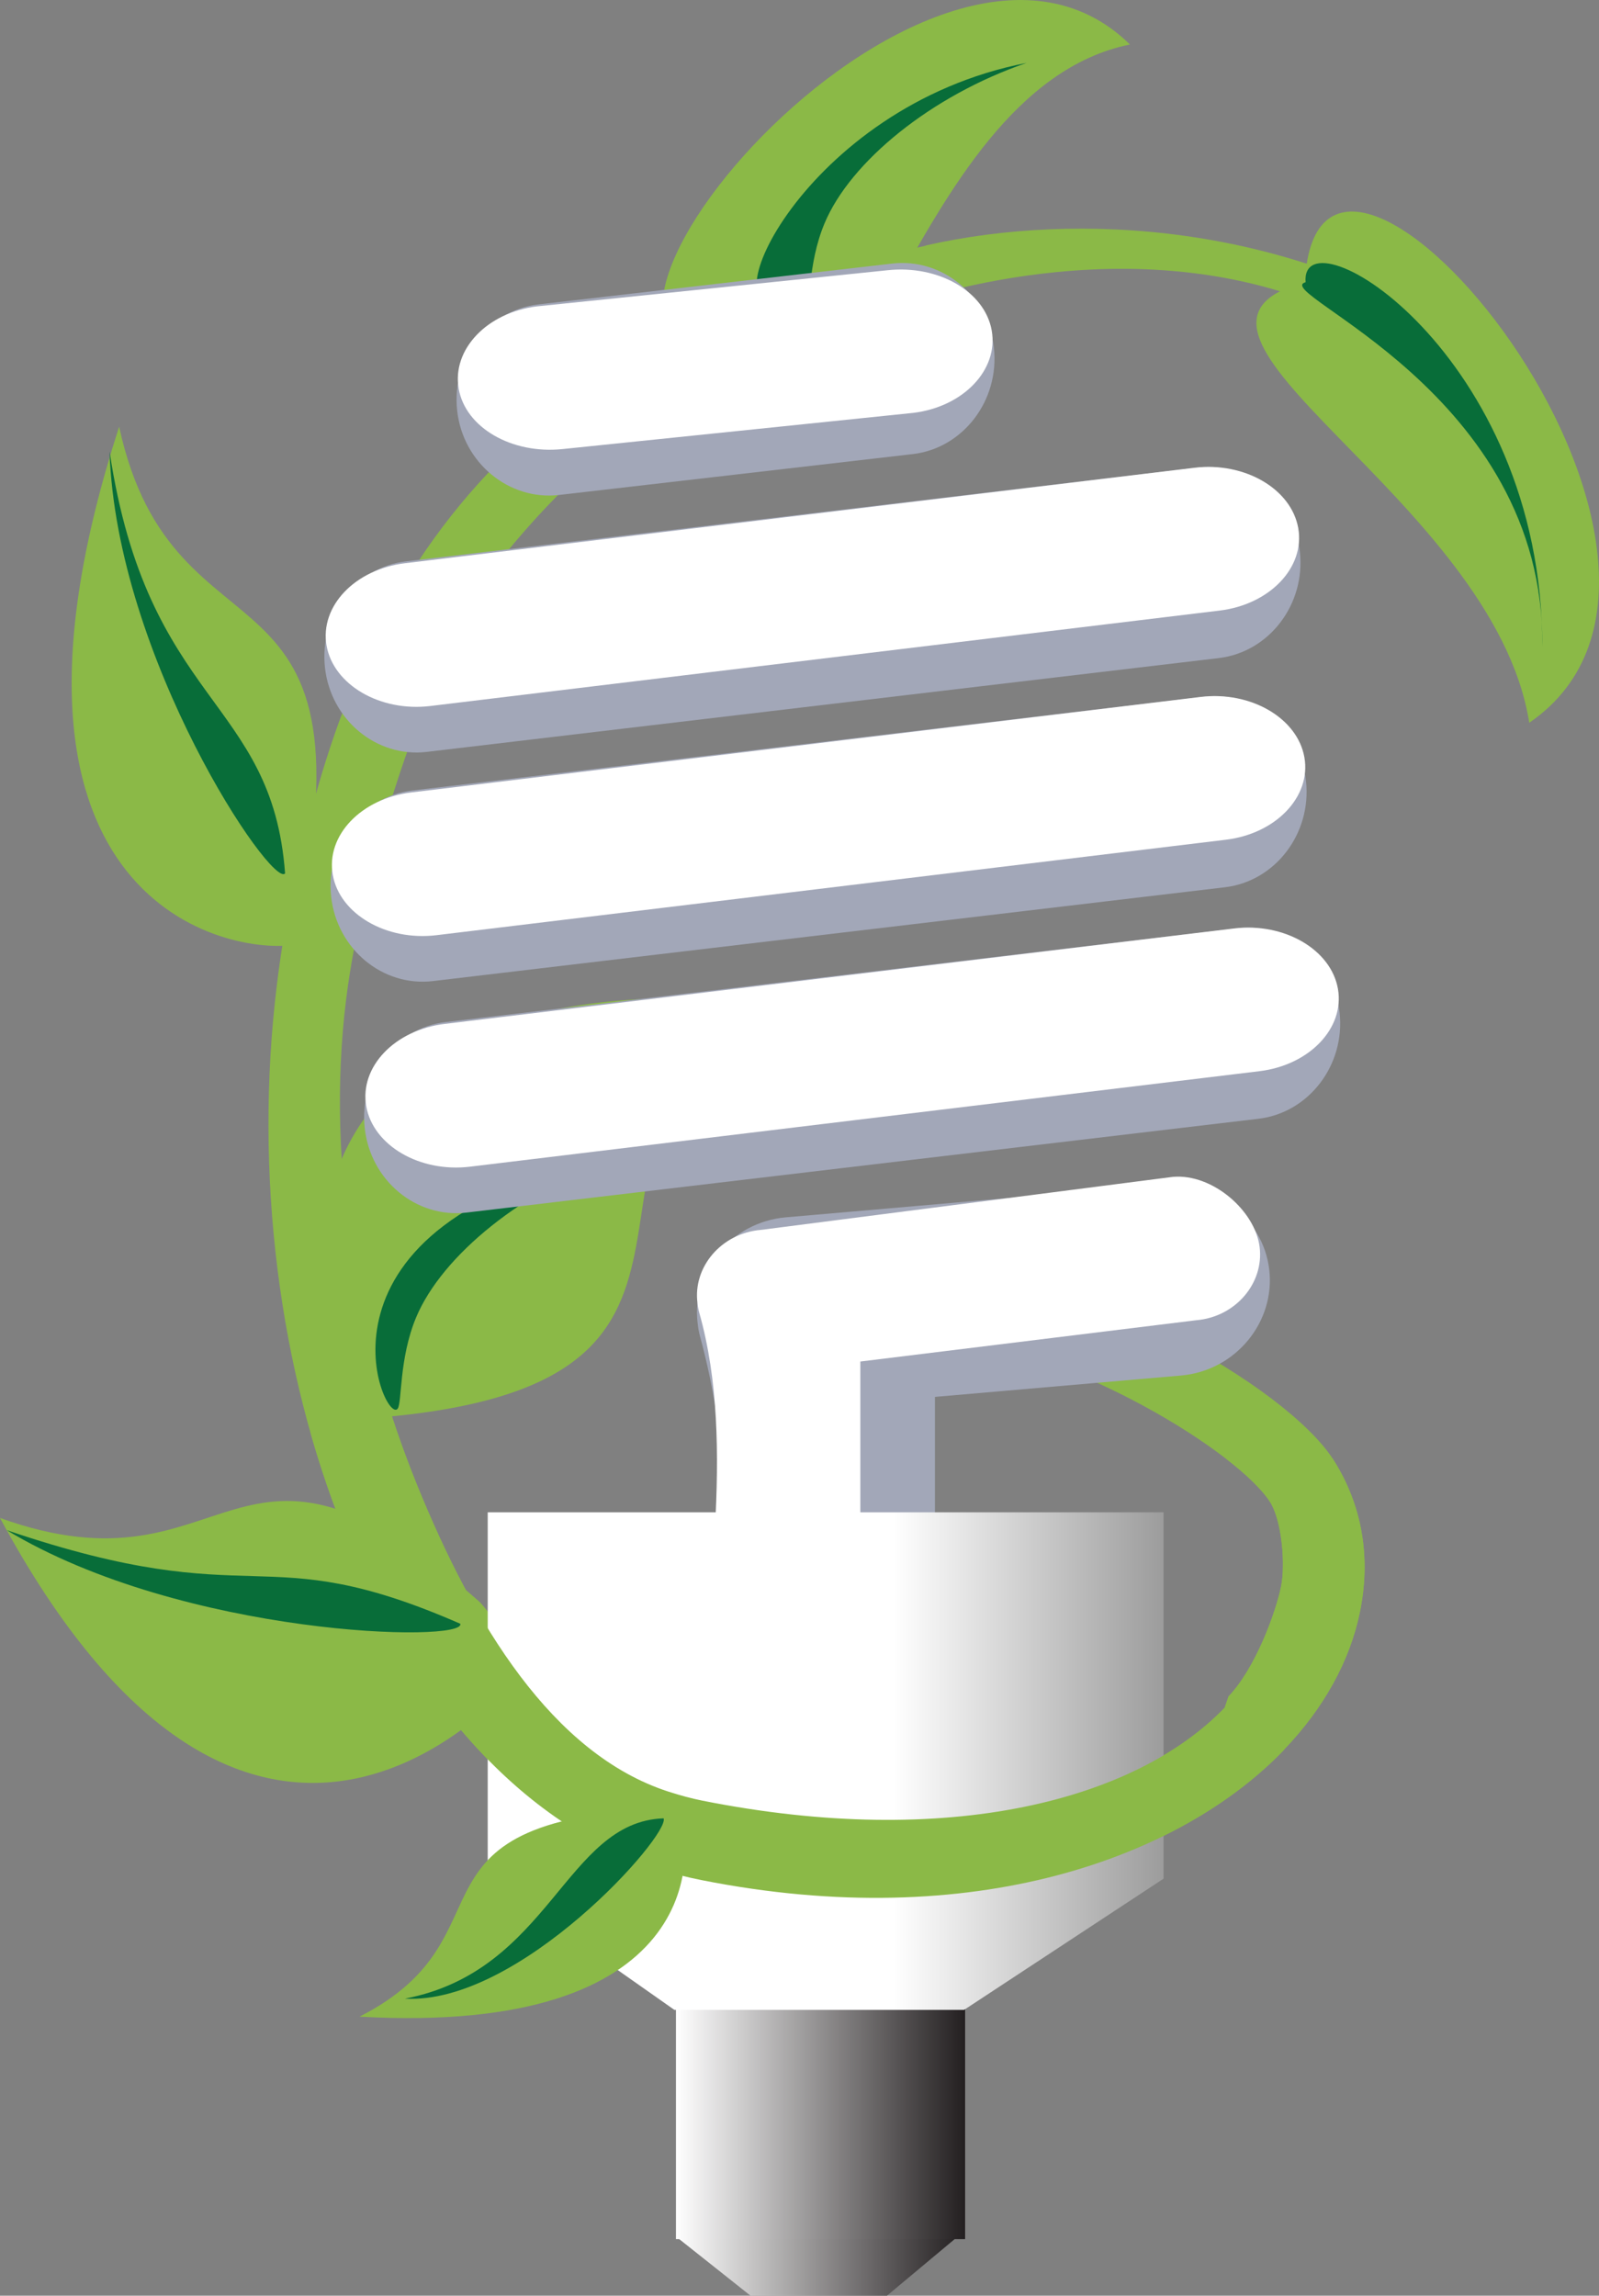 <svg xmlns="http://www.w3.org/2000/svg" height="49.324" width="34.372" version="1.1" xmlns:dc="http://purl.org/dc/elements/1.1/">
<rect width="100%" height="100%" fill="#808080" stroke="none"/>
<style type="text/css">
.st0{fill-rule:evenodd;clip-rule:evenodd;fill:#086D39;}
.st1{fill-rule:evenodd;clip-rule:evenodd;fill:#A2A7B8;}
.st2{fill:#8BB947;}
.st3{fill-rule:evenodd;clip-rule:evenodd;fill:#8BB947;}
.st4{fill-rule:evenodd;clip-rule:evenodd;fill:#FFFFFF;}
.st6{fill-rule:evenodd;clip-rule:evenodd;fill:url(#SVGID_1_);}
.st7{fill-rule:evenodd;clip-rule:evenodd;fill:url(#SVGID_2_);}
.st8{fill-rule:evenodd;clip-rule:evenodd;fill:url(#SVGID_3_);}
</style>
<g transform="translate(-2.851,-2.995)">
<path fill="#8bb947" class="st2" d="m22.5,30.153c3.614,0.053,8.018,2.654,9.008,4.197,0.635,0.993,0.812,2.13,0.574,3.285-0.213,1.036-0.771,2.058-1.633,2.954v0.005c-2.212,2.301-6.661,3.957-12.524,2.795-0.329-0.067-0.63-0.144-0.9-0.23-3.013-0.979-5.334-3.714-6.768-7.243-1.405-3.459-1.954-7.697-1.453-11.771,0.075-0.614,0.169-1.197,0.279-1.744,0.617-3.067,1.575-6.034,3.651-8.553,2.039-2.474,5.136-4.459,10.025-5.577l0.001-0.004c3.271-0.738,7.767-0.459,11.54,1.981l-0.419,0.938c-4.343-3.753-10.085-2.083-11.166-1.809-3.29,0.886-6.204,2.125-8.932,5.432-1.658,2.014-3.135,6.746-3.494,9.677-0.445,3.606,0.284,7.357,1.525,10.412,1.212,2.984,2.907,5.779,5.399,6.59,0.264,0.085,0.51,0.15,0.736,0.195,5.311,1.057,9.328-0.021,11.228-1.998l0.082-0.242c0.571-0.594,1.011-1.784,1.13-2.363,0.094-0.462,0.021-1.409-0.237-1.813-0.689-1.076-4.229-3.255-7.015-3.542l-0.637-1.572z"/>
<path d="m5.412,12.163c1.187,5.465,5.732,2.356,3.744,11.136-1.616,0.209-6.984-1.122-3.744-11.136z" fill-rule="evenodd" class="st3" fill="#8bb947"/>
<path d="m2.851,35.609c5.045,1.815,4.969-2.906,10.293,1.789,0.217,0.19,0.706,1.12,1.551,0.736-1.216,1.963-6.615,7.18-11.844-2.525z" fill-rule="evenodd" class="st3" fill="#8bb947"/>
<path d="m18.897,24.473c-4.475,3.563,0.775,8.457-8.432,9.017-1.032-2.067-2.573-9.666,8.432-9.017z" fill-rule="evenodd" class="st3" fill="#8bb947"/>
<path d="m35.724,18.524c5.134-3.523-4.546-15.089-4.822-9.468-3.828,1.034,4.052,4.622,4.822,9.468z" fill-rule="evenodd" class="st3" fill="#8bb947"/>
<path d="m27.14,3.951c-4.372-4.298-13.893,7.34-8.372,6.543,2.541,4.319,3.437-5.54,8.372-6.543z" fill-rule="evenodd" class="st3" fill="#8bb947"/>
<path d="m36.004,16.893c0.006-6.321-5.216-9.425-5.088-7.834-0.799,0.219,5.158,2.348,5.088,7.834z" fill-rule="evenodd" class="st0" fill="#086d39"/>
<path d="m24.918,4.347c-4.819,0.933-6.921,5.73-5.218,5.041,0.059,0.19,0.27,0.656,0.478,0.369,0.095-0.132,0.027-1.079,0.396-1.96,0.554-1.33,2.304-2.753,4.344-3.45z" fill-rule="evenodd" class="st0" fill="#086d39"/>
<path d="m16.141,27.85c-7.027,1.361-5.025,5.803-4.741,5.41,0.094-0.131,0.027-1.079,0.396-1.96,0.556-1.33,2.305-2.753,4.345-3.45z" fill-rule="evenodd" class="st0" fill="#086d39"/>
<path d="m12.432,24.954,17.027-2.016c1.081-0.128,2.064,0.688,2.188,1.814,0.123,1.126-0.66,2.15-1.741,2.28l-17.027,2.016c-1.081,0.127-2.065-0.689-2.188-1.815-0.124-1.127,0.66-2.152,1.741-2.279z" fill-rule="evenodd" class="st1" fill="#a2a7b8"/>
<path d="m12.411,24.994,16.971-2.051c1.077-0.13,2.08,0.453,2.229,1.297,0.148,0.843-0.609,1.639-1.687,1.77l-16.971,2.052c-1.078,0.13-2.08-0.454-2.229-1.297-0.149-0.845,0.609-1.641,1.687-1.771z" fill-rule="evenodd" class="st4" fill="#FFF"/>
<path d="m11.711,19.98,17.026-2.016c1.081-0.127,2.065,0.689,2.188,1.814,0.122,1.126-0.66,2.151-1.741,2.28l-17.027,2.016c-1.081,0.128-2.064-0.688-2.188-1.814-0.121-1.126,0.661-2.152,1.742-2.28z" fill-rule="evenodd" class="st1" fill="#a2a7b8"/>
<path d="m11.691,20.021,16.97-2.052c1.078-0.13,2.08,0.454,2.229,1.297,0.149,0.844-0.608,1.64-1.687,1.771l-16.97,2.051c-1.078,0.13-2.08-0.453-2.229-1.297s0.61-1.64,1.687-1.77z" fill-rule="evenodd" class="st4" fill="#FFF"/>
<path d="M11.578,15.056,28.605,13.04c1.081-0.128,2.064,0.688,2.188,1.814,0.123,1.126-0.66,2.151-1.741,2.28l-17.028,2.016c-1.081,0.127-2.065-0.689-2.188-1.814-0.122-1.128,0.661-2.153,1.742-2.28z" fill-rule="evenodd" class="st1" fill="#a2a7b8"/>
<path d="m11.558,15.096,16.971-2.051c1.077-0.13,2.08,0.453,2.229,1.297,0.148,0.843-0.609,1.639-1.687,1.771l-16.971,2.051c-1.078,0.13-2.08-0.454-2.229-1.297-0.149-0.846,0.609-1.641,1.687-1.771z" fill-rule="evenodd" class="st4" fill="#FFF"/>
<path d="m14.419,9.536,7.609-0.878c1.081-0.125,2.064,0.688,2.188,1.814,0.123,1.125-0.66,2.152-1.741,2.279l-7.609,0.879c-1.071,0.123-2.065-0.688-2.188-1.814-0.123-1.127,0.66-2.152,1.741-2.28z" fill-rule="evenodd" class="st1" fill="#a2a7b8"/>
<path d="M14.398,9.577,21.94,8.8c1.08-0.112,2.08,0.452,2.229,1.296s-0.609,1.64-1.687,1.77l-7.542,0.778c-1.08,0.111-2.08-0.453-2.229-1.297-0.148-0.844,0.61-1.64,1.687-1.77z" fill-rule="evenodd" class="st4" fill="#FFF"/>
<linearGradient id="SVGID_1_" y2="57.883" gradientUnits="userSpaceOnUse" x2="0.124" gradientTransform="matrix(1.006,0,0,0.216,17.259,39.132)" y1="57.883" x1="6.231">
<stop stop-color="#231F20" offset="0"/>
<stop stop-color="#FFF" offset="1"/>
</linearGradient>
<polygon fill-rule="evenodd" points="18.984,52.319,17.384,51.05,17.384,51.05,23.525,50.976,21.917,52.319" class="st6" fill="url(#SVGID_1_)"/>
<path d="m19.743,29.15,8.005-0.695c1.183-0.103,2.252,0.688,2.386,1.814,0.135,1.126-0.719,2.178-1.898,2.28l-5.288,0.459v12.073h-4.736c-0.006-4.396,0.839-9.15-0.312-13.368l-0.004-0.015-0.003-0.012-0.001-0.004-0.004-0.016-0.004-0.016-0.003-0.016-0.01-0.047-0.001-0.004-0.002-0.012-0.003-0.016-0.003-0.017-0.001-0.008-0.001-0.008-0.003-0.016-0.002-0.017-0.001-0.012-0.003-0.021-0.002-0.016-0.002-0.017c-0.137-1.119,0.715-2.17,1.896-2.273zm10.39,1.12zm-12.289,1.16z" fill-rule="evenodd" class="st1" fill="#a2a7b8"/>
<path d="m19.205,29.42,8.862-1.14c0.85-0.071,1.765,0.729,1.861,1.507,0.097,0.777-0.517,1.504-1.364,1.574l-7.219,0.887v8.337h-3.404c-0.004-3.035,0.766-6.481-0.061-9.394l-0.003-0.011-0.002-0.009-0.001-0.002-0.002-0.011-0.003-0.011-0.002-0.011-0.007-0.032-0.001-0.003-0.001-0.009-0.002-0.011-0.002-0.011-0.001-0.005-0.001-0.006-0.002-0.012-0.001-0.011-0.001-0.009-0.002-0.013-0.001-0.012-0.001-0.011c-0.1-0.773,0.512-1.499,1.361-1.571zm10.723,0.367zm-12.087,1.208z" fill-rule="evenodd" class="st4" fill="#FFF"/>
<linearGradient id="SVGID_2_" y2="57.842" gradientUnits="userSpaceOnUse" x2="0" gradientTransform="matrix(0.967,0,0,1.055,17.381,-12.926)" y1="57.842" x1="6.432">
<stop stop-color="#231F20" offset="0"/>
<stop stop-color="#FFF" offset="1"/>
</linearGradient>
<rect fill-rule="evenodd" class="st7" height="5.983" width="6.216" y="45.121" x="17.381" fill="url(#SVGID_2_)"/>
<linearGradient id="SVGID_3_" y2="59.855" gradientUnits="userSpaceOnUse" x2="14.528" gradientTransform="matrix(1,0,0,1.103,13.335,-25.163)" y1="59.855">
<stop stop-color="#FFF" offset="0"/>
<stop stop-color="#FFF" offset="0.6"/>
<stop stop-color="#9C9C9C" offset="1"/>
</linearGradient>
<polygon fill-rule="evenodd" points="23.575,46.178,17.347,46.178,13.335,43.359,13.335,35.488,13.335,35.488,27.863,35.488,27.863,43.359" class="st8" fill="url(#SVGID_3_)"/>
<path d="m10.579,46.324c3.473-1.767,0.574-4.28,6.842-4.493,0.426,1.053,0.479,4.904-6.842,4.493z" fill-rule="evenodd" class="st3" fill="#8bb947"/>
<path d="m5.206,12.693c0.815,5.446,3.495,5.308,3.773,9.067-0.277,0.337-3.631-4.625-3.773-9.067z" fill-rule="evenodd" class="st0" fill="#086d39"/>
<path fill="#8bb947" class="st2" d="m31.497,34.334,0.012,0.019c0.635,0.99,0.812,2.128,0.574,3.283-0.212,1.036-0.771,2.058-1.633,2.954v0.005c-2.212,2.302-6.661,3.959-12.524,2.794-0.329-0.065-0.63-0.144-0.9-0.23-3.012-0.979-5.334-3.714-6.768-7.242-0.278-0.685-0.523-1.4-0.732-2.14,0.602-0.079,1.179-0.223,1.726-0.425,0.172,0.531,0.361,1.048,0.563,1.546,1.212,2.985,2.907,5.779,5.399,6.589,0.263,0.085,0.51,0.151,0.736,0.196,5.311,1.056,9.327-0.021,11.228-1.998l0.082-0.242c0.571-0.594,1.011-1.784,1.13-2.364,0.095-0.461,0.021-1.408-0.237-1.813-0.167-0.261-0.5-0.585-0.949-0.932h2.293z"/>
<path d="m11.555,45.937c3.124-0.596,3.448-3.803,5.561-3.874,0.144,0.354-3.092,4.012-5.561,3.874z" fill-rule="evenodd" class="st0" fill="#086d39"/>
<path d="m2.996,35.872c5.445,1.844,5.413,0.116,9.749,2.01,0.131,0.416-5.943,0.282-9.749-2.01z" fill-rule="evenodd" class="st0" fill="#086d39"/>
</g>
</svg>

